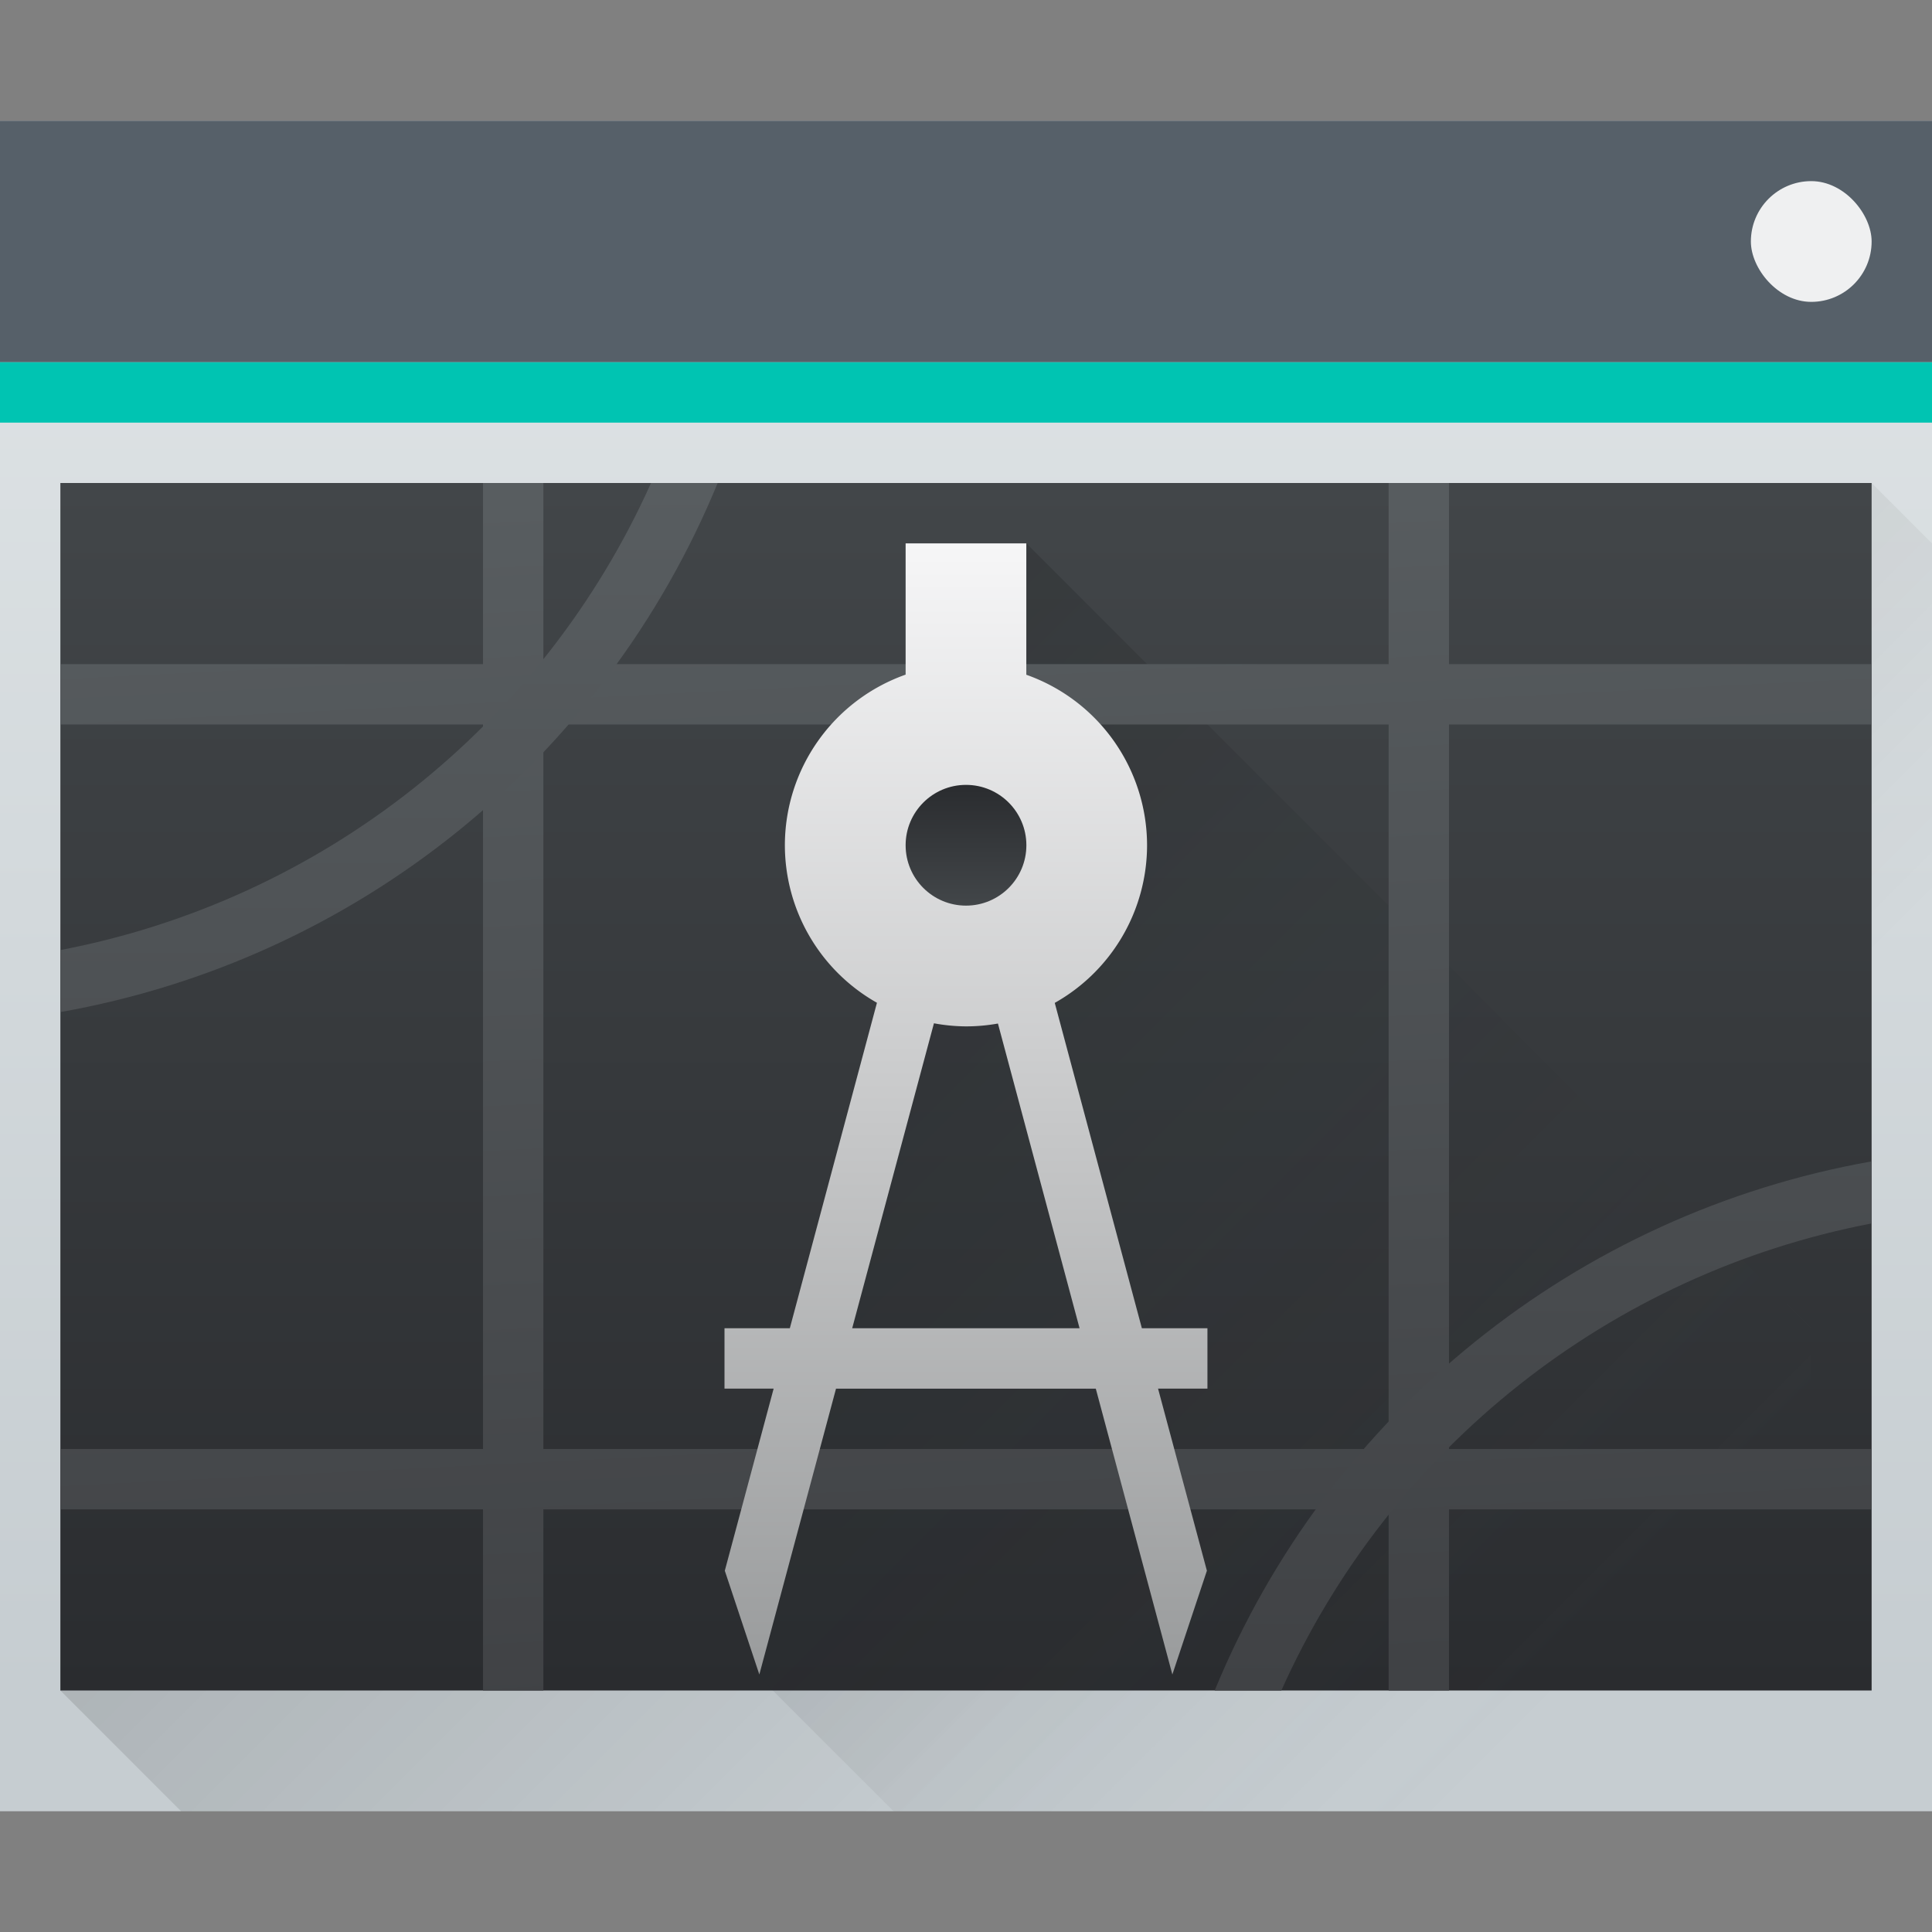 <?xml version="1.0" encoding="UTF-8" standalone="no"?>

<!-- Created with Inkscape (http://www.inkscape.org/) -->
<svg width="32" version="1.1" xmlns="http://www.w3.org/2000/svg" height="32" viewBox="0 0 32 32" xmlns:xlink="http://www.w3.org/1999/xlink" xmlns:inkscape="http://www.inkscape.org/namespaces/inkscape">
 <rect x="0" y="0" width="32" height="32" fill="#808080" stroke="none"/>
 <defs id="defs5455">
  <linearGradient inkscape:collect="always" id="linearGradient4430">
   <stop style="stop-color:#404245" id="stop4432"/>
   <stop offset="1" style="stop-color:#585d60" id="stop4434"/>
  </linearGradient>
  <linearGradient inkscape:collect="always" xlink:href="#linearGradient4400" id="linearGradient4244" y1="521.798" x1="397.571" y2="537.798" x2="413.571" gradientUnits="userSpaceOnUse" gradientTransform="matrix(1 0 0 1 -384.571 -512.798)"/>
  <linearGradient inkscape:collect="always" xlink:href="#linearGradient4159" id="linearGradient4191" y1="525.798" y2="527.798" x2="0" gradientUnits="userSpaceOnUse" gradientTransform="matrix(1 0 0 1 -0 3)"/>
  <linearGradient inkscape:collect="always" id="linearGradient4159">
   <stop style="stop-color:#2a2c2f" id="stop4161"/>
   <stop offset="1" style="stop-color:#424649" id="stop4163"/>
  </linearGradient>
  <linearGradient inkscape:collect="always" xlink:href="#linearGradient4430" id="linearGradient4329" y1="28" x1="15" y2="8" x2="14" gradientUnits="userSpaceOnUse"/>
  <linearGradient inkscape:collect="always" id="linearGradient4400">
   <stop style="stop-color:#020303" id="stop4402"/>
   <stop offset="1" style="stop-color:#424649;stop-opacity:0" id="stop4404"/>
  </linearGradient>
  <linearGradient inkscape:collect="always" id="linearGradient4303">
   <stop style="stop-color:#989a9b" id="stop4305"/>
   <stop offset="1" style="stop-color:#f6f6f7" id="stop4307"/>
  </linearGradient>
  <linearGradient inkscape:collect="always" xlink:href="#linearGradient4303" id="linearGradient4556" y1="25" y2="6" x2="0" gradientUnits="userSpaceOnUse" gradientTransform="matrix(1 0 0 1 384.571 518.798)"/>
  <linearGradient inkscape:collect="always" xlink:href="#linearGradient4430" id="linearGradient4583" y1="26" y2="6" x2="0" gradientUnits="userSpaceOnUse" gradientTransform="matrix(1 0 0 1 0 2)"/>
  <linearGradient inkscape:collect="always" id="linearGradient4303-6">
   <stop style="stop-color:#c6cdd1" id="stop4305-7"/>
   <stop offset="1" style="stop-color:#e0e5e7" id="stop4307-0"/>
  </linearGradient>
  <linearGradient inkscape:collect="always" id="linearGradient4643-8" xlink:href="#linearGradient4303-6" y1="543.798" y2="502.655" x2="0" gradientUnits="userSpaceOnUse" gradientTransform="matrix(0.667 0 0 0.635 128.19 198.519)"/>
  <linearGradient inkscape:collect="always" id="linearGradient4183" xlink:href="#linearGradient4293" y1="525.798" y2="540.798" x1="391.571" gradientUnits="userSpaceOnUse" x2="406.571" gradientTransform="matrix(1 0 0 1 -0 0)"/>
  <linearGradient inkscape:collect="always" id="linearGradient4293">
   <stop id="stop4295"/>
   <stop offset="1" style="stop-opacity:0" id="stop4297"/>
  </linearGradient>
  <linearGradient inkscape:collect="always" xlink:href="#linearGradient4159" id="linearGradient4251" y1="543.798" y2="523.798" x2="0" gradientUnits="userSpaceOnUse"/>
 </defs>
 <g inkscape:label="Capa 1" inkscape:groupmode="layer" id="layer1" transform="matrix(1 0 0 1 -384.571 -515.798)">
  <rect width="32" x="384.571" y="517.798" rx="0" height="28" style="fill:url(#linearGradient4643-8)" id="rect4641-5"/>
  <path inkscape:connector-curvature="0" style="fill:url(#linearGradient4183);opacity:0.2;fill-rule:evenodd" id="path4167" d="m 385.571,543.798 30,-20 1,1 -1e-5,21 -29,3e-5 z"/>
  <rect width="32" x="384.571" y="517.798" height="4" style="fill:#566069" id="rect4647-8"/>
  <rect width="32" x="384.571" y="521.798" height="1" style="fill:#00c4b2" id="rect4649-8"/>
  <rect width="30" x="385.571" y="523.798" height="20" style="fill:url(#linearGradient4251)" id="rect4653-5"/>
  <rect width="2" x="413.571" y="518.798" rx="1" height="2" style="fill:#eff0f1" id="rect4661-1"/>
  <path style="fill:url(#linearGradient4244);opacity:0.2;fill-rule:evenodd" id="path4236" d="M 17 9 L 12.557 27.756 L 14.801 30 L 30 30 L 30 22 L 17 9 z " transform="matrix(1 0 0 1 384.571 515.798)"/>
  <path inkscape:connector-curvature="0" style="fill:url(#linearGradient4329);stroke-linecap:square;stroke-width:0.1" id="rect4315" d="m 8,8 0,3 -7,0 0,1 7,0 0,12 -7,0 0,1 7,0 0,3 1,0 0,-3 14,0 0,3 1,0 0,-3 7,0 0,-1 -7,0 0,-12 7,0 0,-1 -7,0 0,-3 -1,0 0,3 -14,0 0,-3 z m 1,4 14,0 0,12 -14,0 z" transform="matrix(1 0 0 1 384.571 515.798)"/>
  <path inkscape:connector-curvature="0" style="fill:url(#linearGradient4583);stroke-linecap:square;stroke-width:0.1" id="path4560" d="M 10.783,8 C 8.98,12.021 5.328,14.909 1,15.736 l 0,1.027 C 5.89,15.899 9.998,12.593 11.887,8 Z M 31,19.236 C 26.112,20.102 22.007,23.409 20.119,28 l 1.104,0 C 23.024,23.981 26.674,21.093 31,20.264 Z" transform="matrix(1 0 0 1 384.571 515.798)"/>
  <path inkscape:connector-curvature="0" style="fill:url(#linearGradient4556);stroke-linecap:square;stroke-width:0.1" id="rect4530" d="m 399.571,524.798 0,2.174 a 3,3 0 0 0 -2,2.826 3,3 0 0 0 1.525,2.609 l -1.443,5.391 -1.082,0 0,1 0.814,0 -0.809,3.016 0.572,1.719 1.27,-4.734 4.303,0 1.268,4.734 0.572,-1.719 -0.809,-3.016 0.818,0 0,-1 -1.086,0 -1.443,-5.389 a 3,3 0 0 0 1.529,-2.611 3,3 0 0 0 -2,-2.824 l 0,-2.176 -2,0 z m 0.469,7.949 a 3,3 0 0 0 0.531,0.051 3,3 0 0 0 0.529,-0.047 l 1.352,5.047 -3.766,0 1.354,-5.051 z"/>
  <circle cx="400.571" cy="529.798" style="shape-rendering:auto;color-interpolation-filters:linearRGB;fill:url(#linearGradient4191);image-rendering:auto;text-rendering:auto;color:#000000;color-rendering:auto;color-interpolation:sRGB" r="1" id="path4234"/>
 </g>
</svg>
